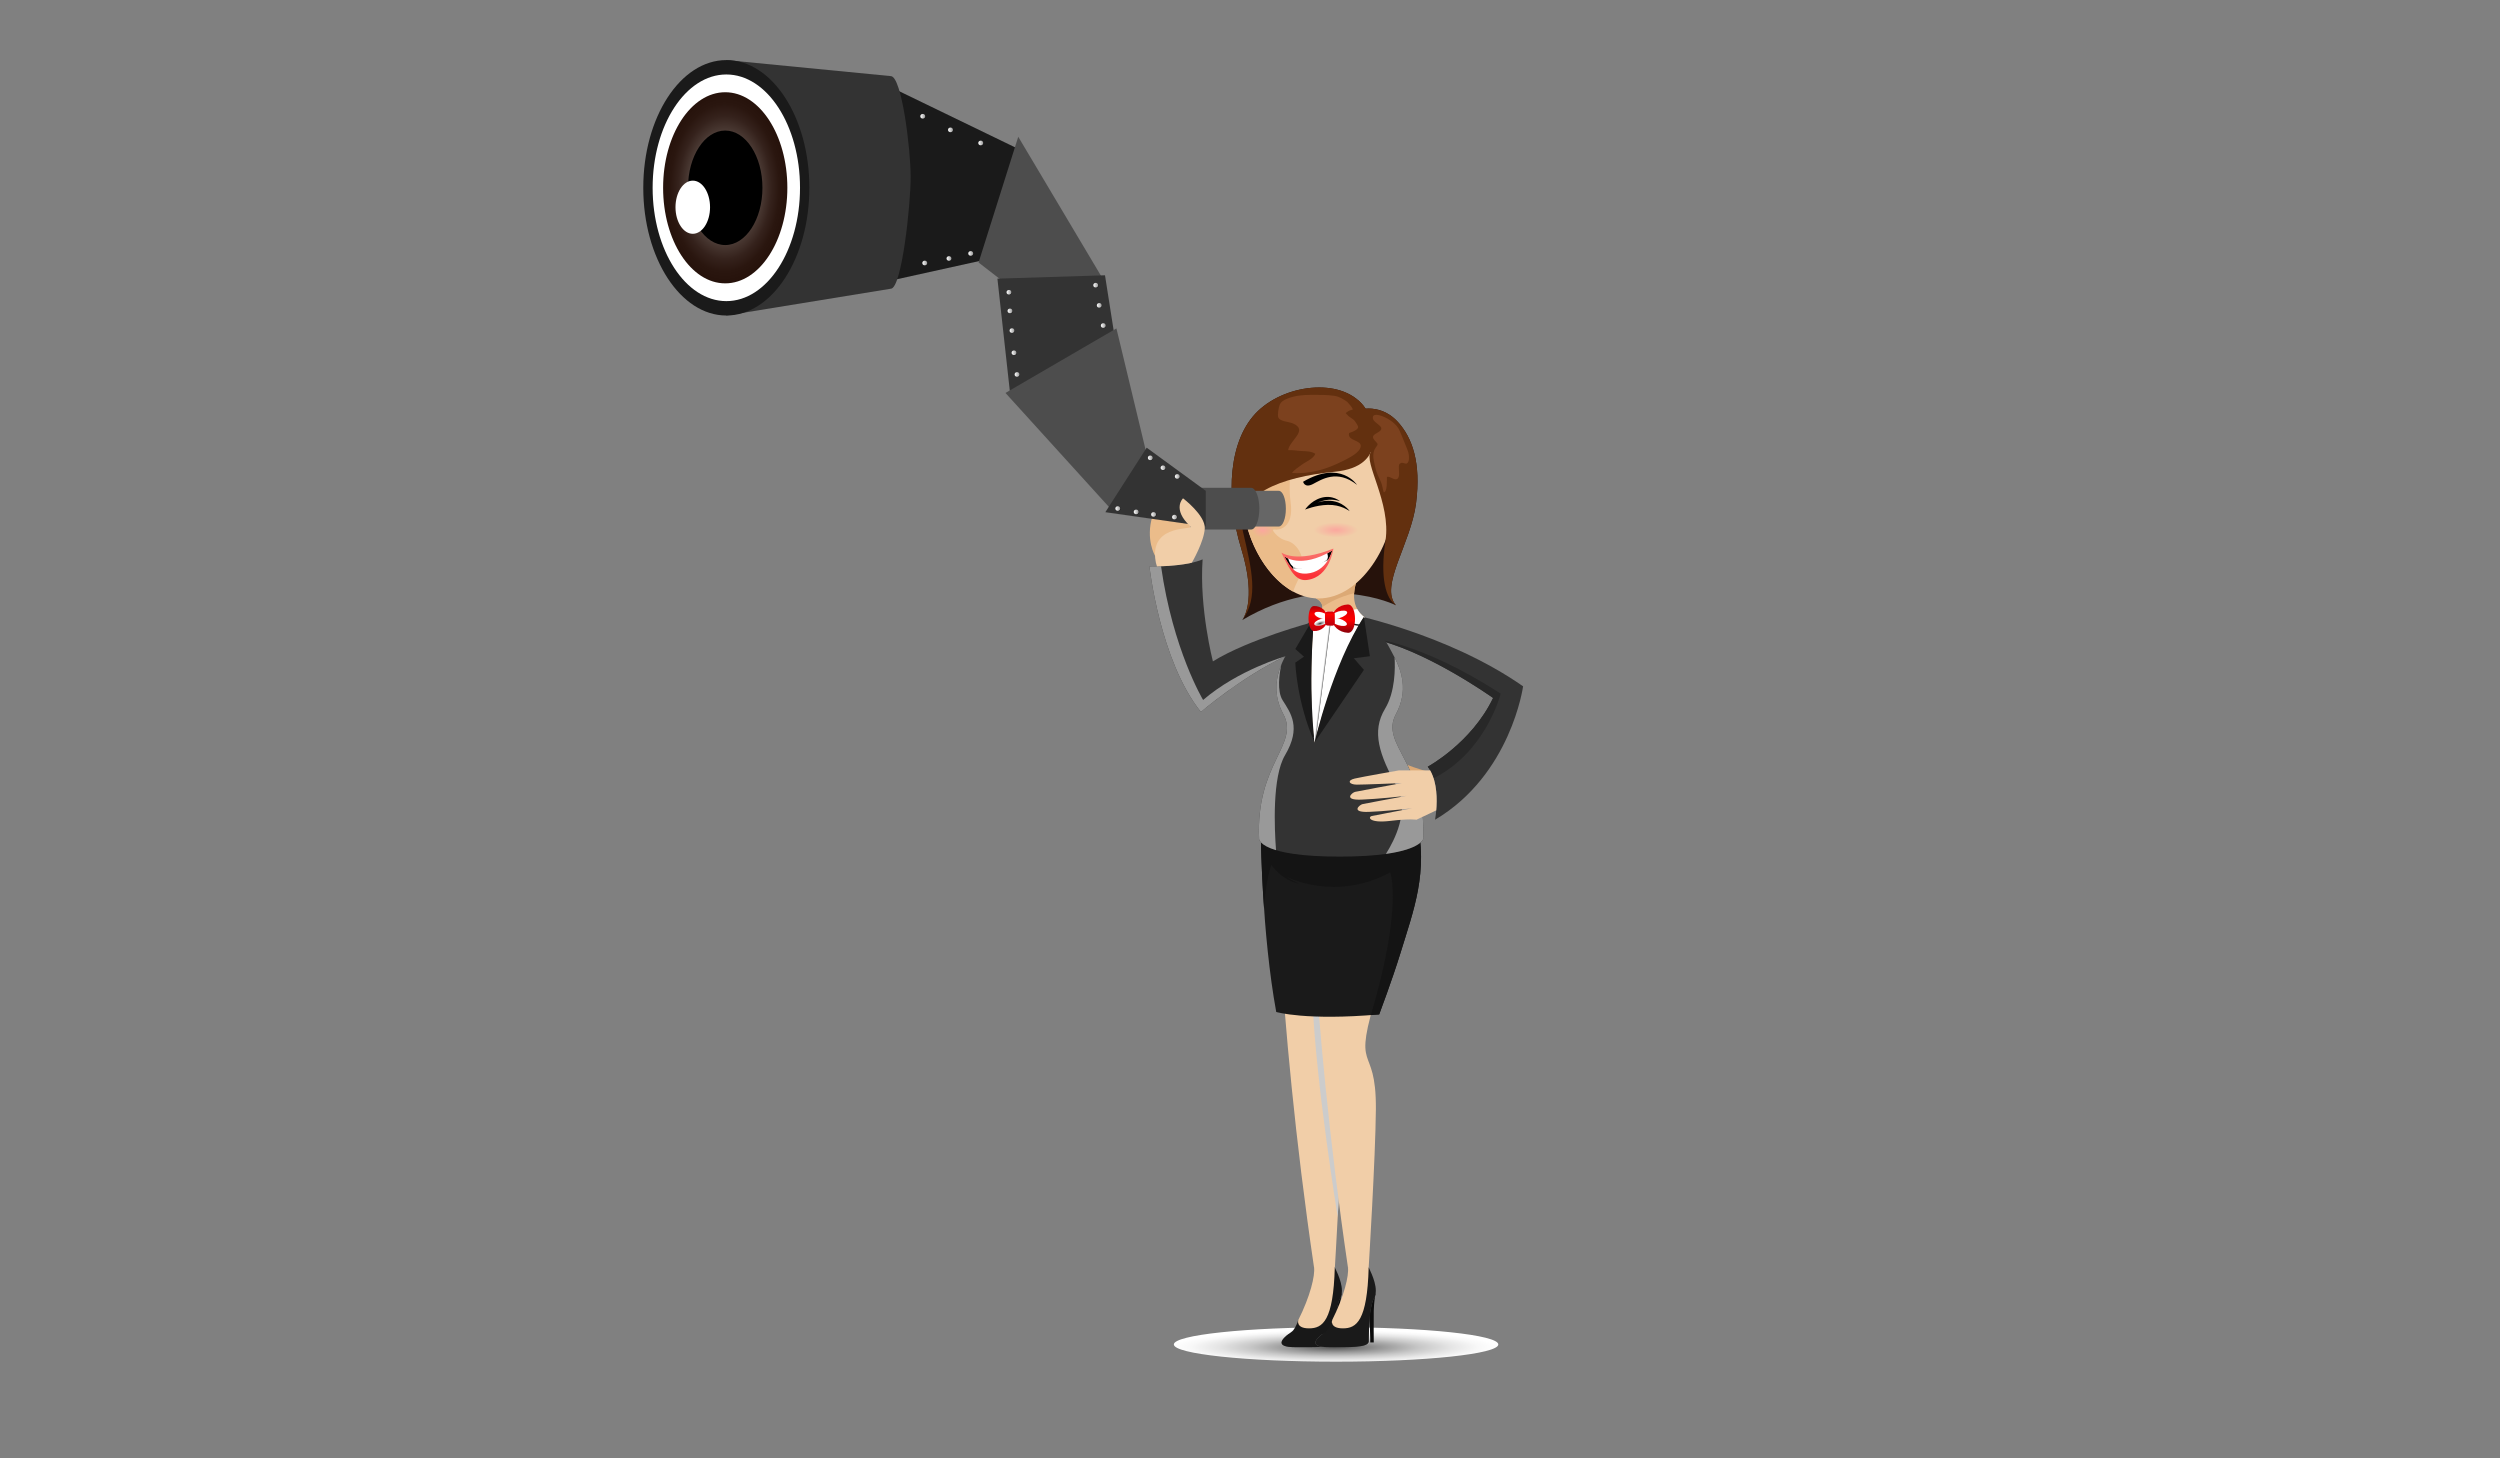 <?xml version="1.0" encoding="utf-8"?>
<!-- Generator: Adobe Illustrator 17.0.0, SVG Export Plug-In . SVG Version: 6.00 Build 0)  -->
<!DOCTYPE svg PUBLIC "-//W3C//DTD SVG 1.1//EN" "http://www.w3.org/Graphics/SVG/1.1/DTD/svg11.dtd">
<svg version="1.1" id="Layer_1" xmlns="http://www.w3.org/2000/svg" xmlns:xlink="http://www.w3.org/1999/xlink" x="0px" y="0px"
	 width="960px" height="560px" viewBox="0 0 960 560" enable-background="new 0 0 960 560" xml:space="preserve">
<rect x="0" y="0" width="960" height="560" fill="#808080" stroke="none"/>
<g>
	<path fill="#DCA975" d="M548.133,296.317c0,0-10.21-2.992-11.178-4.488c-0.967-1.498,1.848,5.367,1.848,5.367
		s5.985,1.144,6.249,1.144S548.133,296.317,548.133,296.317z"/>
	<path fill="#333333" d="M517.232,235.505c0,0,38.112,7.403,67.637,28.04c0,0-4.629,33.959-33.818,51.24
		c0,0,2.602-13.366-2.797-20.371c0,0,16.812-9.074,25.093-26.396c0,0-31.366-22.361-51.878-23.443L517.232,235.505z"/>
	<path fill="#282828" d="M550.507,298.87c-0.519-1.62-1.248-3.147-2.253-4.454c0,0,16.812-9.074,25.093-26.396
		c0,0-27.026-19.263-47.31-22.894c0-0.09,0-0.146,0-0.146s19.139,1.296,50.227,21.367
		C576.265,266.346,570.788,288.616,550.507,298.87z"/>
	<path fill="#333333" d="M503.974,238.939c0,0-24.399,6.468-38.222,15.025c0,0-5.267-20.405-3.951-39.165
		c0,0-5.477,2.795-20.41,2.722c0,0,3.955,36.114,19.752,55.86c0,0,19.09-16.456,37.849-23.696L503.974,238.939z"/>
	<path d="M492.037,185.034c0,0,0.182,1.963-2.747,1.454c-2.925-0.511-8.601-2.205-13.175,3.876
		C476.115,190.364,478.713,182.016,492.037,185.034z"/>
	
		<radialGradient id="SVGID_1_" cx="-2949.006" cy="3570.866" r="96.203" gradientTransform="matrix(0.648 0 0 0.069 2423.42 270.951)" gradientUnits="userSpaceOnUse">
		<stop  offset="0" style="stop-color:#545454"/>
		<stop  offset="0.067" style="stop-color:#656565"/>
		<stop  offset="0.302" style="stop-color:#9B9B9B"/>
		<stop  offset="0.521" style="stop-color:#C7C7C7"/>
		<stop  offset="0.718" style="stop-color:#E5E5E5"/>
		<stop  offset="0.884" style="stop-color:#F8F8F8"/>
		<stop  offset="1" style="stop-color:#FFFFFF"/>
	</radialGradient>
	<ellipse fill="url(#SVGID_1_)" cx="513.054" cy="516.269" rx="62.296" ry="6.612"/>
	<path fill="#F1CEA8" d="M489.47,314.229c0,0,0.399,72.621,15.123,172.495l8.002-0.064c0,0,2.576-42.198,2.726-60.518
		c0.222-27.284-9.95-11.751,1.147-46.797c11.096-35.047,18.151-45.412,8.208-68.071C514.734,288.611,489.47,314.229,489.47,314.229z
		"/>
	<path fill="#CCCCCC" d="M515.659,380.898c0,0-11.82-0.285-11.682,3.116c1.298,31.933,9.712,83.35,9.712,83.35
		c0.722-13.576,1.551-31.067,1.633-41.223c0.216-26.63-9.464-12.479,0.39-44.37L515.659,380.898z"/>
	<path fill="#F1CEA8" d="M502.484,314.161c0,0,0.402,72.621,15.124,172.498h7.967c0,0,2.613-42.266,2.762-60.584
		c0.221-27.284-9.95-11.749,1.146-46.797c11.097-35.047,18.155-45.412,8.21-68.073C527.752,288.544,502.484,314.161,502.484,314.161
		z"/>
	<path fill="#1A1A1A" d="M484.174,321.228c0,0,0.352,37.026,5.898,67.371c0,0,11.449,3.416,39.537,0.936
		c0,0,5.092-13.573,8.043-23.161c5.292-17.206,10.862-31.267,6.405-51.681C539.635,294.424,484.174,321.228,484.174,321.228z"/>
	<path fill="#141414" d="M484.174,321.228c0,0,0.112,11.809,1.208,27.556c0.296-4.467,1.018-11.352,2.781-16.673
		c0,0,3.95,5.938,10.776,7.268c0,0-3.21-1.467-4.758-2.626c0,0,18.651,9.64,39.663-1.759c0,0,4.969,13.053-7.437,54.801
		c1.045-0.078,2.11-0.165,3.203-0.262c0,0,5.092-13.573,8.043-23.161c5.292-17.206,10.862-31.267,6.405-51.681
		C539.635,294.424,484.174,321.228,484.174,321.228z"/>
	<path fill="#333333" d="M536.03,274.242c6.303-11.677-0.152-20.979-2.703-25.904c-2.553-4.927-9.583-11.485-9.583-11.485
		l-9.328-0.919l-9.787,0.964c0,0-6.568,6.514-9.121,11.44c-2.552,4.926-9.008,14.228-2.703,25.904
		c6.306,11.677-10.701,18.978-9.298,47.977c0,0,0.393,6.721,30.909,6.721c30.519,0,32.07-6.721,32.07-6.721
		C547.886,293.22,529.723,285.919,536.03,274.242z"/>
	<path fill="#26120B" d="M477.003,238.125c0,0,5.92-6.959-0.361-27.411c-6.279-20.454-4.845-42.173,6.462-52.927
		c11.308-10.754,33.382-12.861,41.28-0.841c0,0,6.819-1.056,12.382,5.059c5.564,6.115,8.974,15.603,7,31.206
		c-1.974,15.604-14.179,31.841-7.716,39.22C536.05,232.431,509.126,218.937,477.003,238.125z"/>
	<path fill="#EBBC8A" d="M532.036,204.415l-15.362,14.5l-12.689,10.106c8.082,3.646,0.645,7.876,0.645,7.876
		s-2.676,28.728,0.166,48.204c0,0,7.177-29.092,18.675-47.801c0.358-0.143,0.555-0.236,0.555-0.236
		C511.444,227.905,532.036,204.415,532.036,204.415z"/>
	<path fill="#DCA975" d="M522.353,213.554l-5.679,5.361l-12.689,10.106c2.917,1.315,3.91,2.761,3.756,4.071
		c2.553-1.66,6.635-3.96,12.248-5.297c0.288-4.366,2.447-9.177,4.862-13.296C524.017,214.171,523.174,213.851,522.353,213.554z"/>
	<path fill="#F1CEA8" d="M535.362,191.061c0,17.934-12.989,38.75-29.008,38.75c-16.025,0-29.011-20.816-29.011-38.75
		c0-17.932,12.986-32.472,29.011-32.472C522.373,158.59,535.362,173.129,535.362,191.061z"/>
	<path fill="#EBBC8A" d="M477.343,191.061c0,14.075,8,29.926,19.192,36.093c0.388-1.113,1.128-2.91,2.53-5.757
		c3.166-6.443-0.739-12.776-4.859-13.728c-4.118-0.951-5.721-4.54-5.721-4.54c2.413,0.845,8.573-0.105,7.094-10.464
		c-1.48-10.355,2.227-24.024,2.227-24.024s-2.999-3.576-5.794-5.813C483.251,168.419,477.343,178.967,477.343,191.061z"/>
	<g>
		<path fill="#F1CEA8" d="M531.617,205.604c0,0,9.616-2.027,7.626-11.749c-1.985-9.718-9.773-4.349-9.177-2.676
			C530.658,192.85,531.617,205.604,531.617,205.604z"/>
		<g>
			<path fill="#CA915E" d="M537.251,196.957c-0.109-0.166-0.27-0.309-0.464-0.412c-0.193-0.099-0.435-0.157-0.669-0.137
				c-0.232,0.018-0.409,0.116-0.481,0.199c-0.072,0.085-0.067,0.159-0.029,0.209c0.039,0.053,0.111,0.086,0.178,0.122
				c0.064,0.035,0.103,0.081,0.124,0.128c0.038,0.084,0.143,0.208,0.273,0.403c0.031,0.042,0.154,0.211,0.189,0.486
				c0.016,0.133-0.006,0.287-0.078,0.4c-0.037,0.056-0.083,0.102-0.154,0.144c-0.025,0.019-0.099,0.056-0.172,0.088
				c-0.07,0.032-0.141,0.063-0.213,0.089c-0.293,0.112-0.59,0.169-0.829,0.123c-0.243-0.041-0.481-0.207-0.655-0.465
				c-0.355-0.518-0.484-1.258-0.501-1.98c-0.01-0.727,0.083-1.473,0.29-2.144c0.104-0.33,0.246-0.664,0.44-0.874
				c0.072-0.085,0.232-0.167,0.372-0.222c0.144-0.051,0.298-0.076,0.449-0.079c0.302-0.005,0.587,0.074,0.821,0.161
				c0.236,0.09,0.429,0.191,0.586,0.277c0.315,0.177,0.48,0.294,0.513,0.272c0.036-0.021-0.071-0.185-0.34-0.42
				c-0.138-0.116-0.318-0.249-0.556-0.374c-0.243-0.124-0.546-0.252-0.954-0.28c-0.202-0.014-0.43,0.005-0.66,0.069
				c-0.114,0.032-0.225,0.075-0.333,0.125c-0.095,0.046-0.235,0.129-0.32,0.209c-0.345,0.331-0.504,0.683-0.66,1.046
				c-0.289,0.728-0.447,1.512-0.491,2.303c-0.028,0.789,0.022,1.596,0.45,2.327c0.114,0.182,0.255,0.356,0.448,0.507
				c0.187,0.151,0.435,0.275,0.715,0.338c0.571,0.131,1.144,0.006,1.567-0.139c0.11-0.035,0.211-0.077,0.31-0.117
				c0.098-0.042,0.185-0.077,0.311-0.147c0.237-0.129,0.426-0.302,0.549-0.48c0.249-0.357,0.271-0.675,0.263-0.916
				C537.501,197.308,537.304,197.042,537.251,196.957z"/>
		</g>
	</g>
	
		<radialGradient id="SVGID_2_" cx="-1273.408" cy="5033.949" r="4.564" gradientTransform="matrix(1.864 0 0 0.627 2886.615 -2952.758)" gradientUnits="userSpaceOnUse">
		<stop  offset="0" style="stop-color:#FBA79E"/>
		<stop  offset="1" style="stop-color:#F1CEA8"/>
	</radialGradient>
	<ellipse fill="url(#SVGID_2_)" cx="513.491" cy="202.522" rx="9.794" ry="3.747"/>
	
		<radialGradient id="SVGID_3_" cx="-3086.987" cy="5033.949" r="4.564" gradientTransform="matrix(0.931 0 0 0.627 3358.843 -2952.758)" gradientUnits="userSpaceOnUse">
		<stop  offset="0" style="stop-color:#FBA79E"/>
		<stop  offset="1" style="stop-color:#EBBC8A"/>
	</radialGradient>
	<ellipse fill="url(#SVGID_3_)" cx="484.241" cy="202.522" rx="4.894" ry="3.747"/>
	<g>
		<path d="M493.161,213.63c0,0,6.019,5.098,18.42-2.208c0,0-2.004,8.267-9.814,8.825C497.177,220.574,495.434,217.82,493.161,213.63
			z"/>
		<path fill="#FFFFFF" d="M496.662,219.325c0,0-0.304-1.279,0.07-2.061l12.691-2.583c0,0,0.505,0.311,0.506,0.811l-1.835,2.503
			c0,0-3.989,2.527-4.254,2.699c-0.265,0.172-3.995,0.475-4.202,0.391c-0.208-0.083-1.597-0.47-1.597-0.47L496.662,219.325z"/>
		<path fill="#999999" d="M509.914,215.394c-0.059-0.441-0.491-0.713-0.491-0.713l-1.77,0.359l-0.53,0.354l-0.408,1.11
			C506.715,216.504,508.981,215.275,509.914,215.394z"/>
		<path fill="#999999" d="M496.558,218.636c0.319-0.223,1.175-0.559,3.426-0.434c0,0-1.249-0.678-2.165-1.158l-1.087,0.22
			C496.537,217.671,496.524,218.211,496.558,218.636z"/>
		<path fill="#FFFFFF" d="M494.532,213.954c0,0,0.699,4.017,3.593,4.248c2.894,0.232,7.299,0.237,11.392-3.329
			c0.847-0.736,0.043-2.74,0.043-2.74S500.391,215.949,494.532,213.954z"/>
		
			<linearGradient id="SVGID_4_" gradientUnits="userSpaceOnUse" x1="-1678.447" y1="213.789" x2="-1678.447" y2="221.033" gradientTransform="matrix(1 0 0 1 2180.484 0)">
			<stop  offset="0" style="stop-color:#FA6A66"/>
			<stop  offset="1" style="stop-color:#FB3238"/>
		</linearGradient>
		<path fill="url(#SVGID_4_)" d="M492.052,212.188c3.898,8.565,6.28,11.007,9.954,10.509c8.685-1.178,10.017-12.035,10.017-12.035
			C497.657,216.438,492.052,212.188,492.052,212.188z M501.766,220.248c-4.589,0.326-6.332-2.428-8.605-6.618
			c0,0,6.019,5.098,18.42-2.208C511.58,211.422,509.576,219.689,501.766,220.248z"/>
	</g>
	<path fill="#63300F" d="M543.766,193.211c1.974-15.603-1.436-25.091-7-31.206c-5.563-6.115-12.382-5.059-12.382-5.059
		c-0.777-1.185-1.697-2.226-2.723-3.142c-2.278,0.39-4.118,0.718-4.118,0.718s0.053,8.266,0.467,9.094
		c0.416,0.826,8.39,10.02,8.39,10.02c-2.915,3.706,7.836,19.504,5.636,33.923c-2.202,14.418,0.144,22.431,4.014,24.872
		C529.587,225.052,541.792,208.815,543.766,193.211z"/>
	<g>
		<path fill="#FFFFFF" d="M492.312,194.763c0,0-2.986,3.736-6.331,3.467c-5.381-0.435-5.808-4.131-5.808-4.131
			s2.98-3.65,6.331-3.467C489.855,190.817,492.312,194.763,492.312,194.763z"/>
		<g>
			
				<radialGradient id="SVGID_5_" cx="625.868" cy="503.715" r="4.135" gradientTransform="matrix(0.805 0.114 -0.125 0.88 45.706 -320.475)" gradientUnits="userSpaceOnUse">
				<stop  offset="0" style="stop-color:#FFFFFF"/>
				<stop  offset="0.09" style="stop-color:#F2F2F2"/>
				<stop  offset="0.257" style="stop-color:#CFCFCF"/>
				<stop  offset="0.483" style="stop-color:#979797"/>
				<stop  offset="0.756" style="stop-color:#4A4A4A"/>
				<stop  offset="1" style="stop-color:#000000"/>
			</radialGradient>
			<path fill="url(#SVGID_5_)" d="M490.208,194.868c-0.286,2.01-2.009,3.426-3.846,3.164c-1.841-0.262-3.099-2.101-2.816-4.111
				c0.285-2.009,2.007-3.427,3.847-3.166C489.236,191.017,490.494,192.858,490.208,194.868z"/>
			<ellipse transform="matrix(0.99 0.141 -0.141 0.99 32.273 -66.706)" cx="486.877" cy="194.394" rx="1.915" ry="2.092"/>
			<path fill="#FFFFFF" d="M488.995,195.412c-0.075,0.529-0.529,0.906-1.016,0.837c-0.485-0.07-0.818-0.556-0.745-1.089
				c0.078-0.53,0.532-0.904,1.018-0.834C488.741,194.395,489.071,194.881,488.995,195.412z"/>
		</g>
		<path d="M477.181,190.518c0,0,1.429,0.821,2.658,0.628c-0.318-0.107-0.729-0.329-1.166-0.788c0,0,0.525,0.483,3.184-0.131
			c1.133-0.419,2.693-0.819,4.379-0.726c3.352,0.185,6.075,5.261,6.075,5.261s-2.456-3.946-5.807-4.131
			c-3.351-0.183-6.331,3.467-6.331,3.467s0.256,2.189,2.83,3.397c-3.602-1.057-3.765-3.636-3.765-3.636l0,0
			C477.356,193.04,477.181,190.518,477.181,190.518z"/>
	</g>
	<path fill="#63300F" d="M512.584,181.141c20.621-1.985,14.943-18.85,11.799-24.196c-7.898-12.02-29.972-9.913-41.28,0.841
		c-11.307,10.754-12.741,32.472-6.462,52.927c5.568,18.124,1.552,25.646,0.566,27.126c6.072-8.282,3.53-19.002,0.148-33.424
		C473.934,189.829,491.965,183.125,512.584,181.141z"/>
	<path fill="#FFFFFF" d="M521.175,233.878c-7.091,1.342-11.916,0.969-13.973,0.676c-0.897,1.392-2.571,2.343-2.571,2.343
		s-2.676,28.728,0.166,48.204c0,0,7.177-29.092,18.675-47.801c0.358-0.143,0.555-0.236,0.555-0.236
		C522.752,236.137,521.824,235.06,521.175,233.878z"/>
	<g>
		<path fill="#1A1A1A" d="M522.756,240.365c-5.222-0.073-10.63-3.452-11.664-4.128c-4.223,3.319-7.018,3.254-7.138,3.246
			l0.019-0.544l-0.008,0.272l0.008-0.272c0.029,0.008,2.801,0.049,6.935-3.254l0.157-0.125l0.168,0.114
			c0.06,0.042,6.017,4.069,11.531,4.148L522.756,240.365z"/>
	</g>
	<path fill="#1A1A1A" d="M504.63,236.898l-7.235,12.326l3.321,2.925l-3.321,2.312c0,0,0.479,14.933,7.401,30.641
		C504.796,285.101,502.161,264.918,504.63,236.898z"/>
	
		<linearGradient id="SVGID_6_" gradientUnits="userSpaceOnUse" x1="-1673.068" y1="260.568" x2="-1672.246" y2="260.673" gradientTransform="matrix(1 0 0 1 2180.484 0)">
		<stop  offset="0" style="stop-color:#FFFFFF"/>
		<stop  offset="0.199" style="stop-color:#FCFCFC"/>
		<stop  offset="0.348" style="stop-color:#F2F2F2"/>
		<stop  offset="0.48" style="stop-color:#E2E2E2"/>
		<stop  offset="0.603" style="stop-color:#CCCCCC"/>
		<stop  offset="0.719" style="stop-color:#AEAEAE"/>
		<stop  offset="0.83" style="stop-color:#8A8A8A"/>
		<stop  offset="0.935" style="stop-color:#606060"/>
		<stop  offset="1" style="stop-color:#424242"/>
	</linearGradient>
	<path fill="url(#SVGID_6_)" d="M504.755,284.819l0.109,0.014c0.088-0.348,0.261-1.023,0.517-1.975l5.943-46.38l-0.809-0.103
		l-5.989,46.732C504.599,283.684,504.676,284.255,504.755,284.819z"/>
	<path fill="#999999" d="M536.03,274.242c4.848-8.982,2.148-16.56-0.518-21.822c0.26,4.172,0.279,13.235-3.664,19.759
		c-5.278,8.737-2.186,17.655,4.549,29.853c5.019,9.085-0.875,20.595-4.207,25.874c13.417-1.887,14.297-5.687,14.297-5.687
		C547.886,293.22,529.723,285.919,536.03,274.242z"/>
	<path fill="#999999" d="M493.44,290.017c6.369-10.739,2.184-16.2-0.909-21.115c-2.221-3.526-1.256-10.144-0.532-13.603
		c-2.041,4.998-3.219,11.486,0.807,18.943c6.306,11.677-10.701,18.978-9.298,47.977c0,0,0.138,2.331,6.487,4.249
		C489.358,318.025,488.504,298.338,493.44,290.017z"/>
	<g>
		<g>
			
				<linearGradient id="SVGID_7_" gradientUnits="userSpaceOnUse" x1="-1649.595" y1="268.002" x2="-1649.595" y2="278.474" gradientTransform="matrix(1 -0.005 0.005 1 2154.304 -44.328)">
				<stop  offset="0" style="stop-color:#930009"/>
				<stop  offset="0.37" style="stop-color:#FF0000"/>
				<stop  offset="1" style="stop-color:#C2000B"/>
			</linearGradient>
			<path fill="url(#SVGID_7_)" d="M509.792,237.523c0.016,2.798-2.42,4.943-5.283,4.794c-2.708-0.14-2.723-9.48-0.029-9.6
				C507.332,232.585,509.777,234.731,509.792,237.523z"/>
			
				<radialGradient id="SVGID_8_" cx="-1540.319" cy="2676.321" r="2.975" gradientTransform="matrix(0.974 0.265 -0.075 0.377 2207.902 -362.734)" gradientUnits="userSpaceOnUse">
				<stop  offset="0" style="stop-color:#3A3A3A"/>
				<stop  offset="0.195" style="stop-color:#757575"/>
				<stop  offset="0.383" style="stop-color:#A7A7A7"/>
				<stop  offset="0.559" style="stop-color:#CDCDCD"/>
				<stop  offset="0.72" style="stop-color:#E8E8E8"/>
				<stop  offset="0.862" style="stop-color:#F9F9F9"/>
				<stop  offset="0.97" style="stop-color:#FFFFFF"/>
			</radialGradient>
			<path fill="url(#SVGID_8_)" d="M510.243,237.196c-0.123,0.669-1.487,0.808-3.01,0.331c-1.478-0.465-2.555-1.349-2.444-1.983
				c0.111-0.637,1.374-0.81,2.863-0.38C509.184,235.611,510.364,236.525,510.243,237.196z"/>
			
				<radialGradient id="SVGID_9_" cx="-1575.41" cy="2230.139" r="2.972" gradientTransform="matrix(0.971 -0.276 -0.079 -0.376 2212.818 643.16)" gradientUnits="userSpaceOnUse">
				<stop  offset="0" style="stop-color:#3A3A3A"/>
				<stop  offset="0.195" style="stop-color:#757575"/>
				<stop  offset="0.383" style="stop-color:#A7A7A7"/>
				<stop  offset="0.559" style="stop-color:#CDCDCD"/>
				<stop  offset="0.72" style="stop-color:#E8E8E8"/>
				<stop  offset="0.862" style="stop-color:#F9F9F9"/>
				<stop  offset="0.97" style="stop-color:#FFFFFF"/>
			</radialGradient>
			<path fill="url(#SVGID_9_)" d="M510.114,238.069c-0.127-0.669-1.492-0.822-3.005-0.357c-1.472,0.454-2.541,1.327-2.425,1.964
				c0.111,0.638,1.377,0.825,2.862,0.406C509.072,239.648,510.243,238.741,510.114,238.069z"/>
		</g>
		<g>
			
				<linearGradient id="SVGID_10_" gradientUnits="userSpaceOnUse" x1="5068.134" y1="83.022" x2="5068.134" y2="94.879" gradientTransform="matrix(-1 0.005 -0.005 -1 5584.496 300.194)">
				<stop  offset="0" style="stop-color:#930009"/>
				<stop  offset="0.37" style="stop-color:#FF0000"/>
				<stop  offset="1" style="stop-color:#C2000B"/>
			</linearGradient>
			<path fill="url(#SVGID_10_)" d="M511.47,237.528c-0.016-2.836,2.609-5.247,6.048-5.405c3.67-0.166,3.792,11.07,0.1,10.88
				C514.154,242.823,511.488,240.372,511.47,237.528z"/>
			
				<radialGradient id="SVGID_11_" cx="4960.429" cy="-2464.98" r="3.268" gradientTransform="matrix(-0.974 -0.265 0.075 -0.377 5530.941 626.994)" gradientUnits="userSpaceOnUse">
				<stop  offset="0" style="stop-color:#3A3A3A"/>
				<stop  offset="0.195" style="stop-color:#757575"/>
				<stop  offset="0.383" style="stop-color:#A7A7A7"/>
				<stop  offset="0.559" style="stop-color:#CDCDCD"/>
				<stop  offset="0.72" style="stop-color:#E8E8E8"/>
				<stop  offset="0.862" style="stop-color:#F9F9F9"/>
				<stop  offset="0.97" style="stop-color:#FFFFFF"/>
			</radialGradient>
			<path fill="url(#SVGID_11_)" d="M511.009,237.858c0.123-0.675,1.552-0.831,3.243-0.333c1.744,0.514,3.089,1.522,2.953,2.235
				c-0.136,0.712-1.691,0.826-3.421,0.274C512.107,239.499,510.885,238.531,511.009,237.858z"/>
			
				<radialGradient id="SVGID_12_" cx="4995.675" cy="-2025.443" r="3.264" gradientTransform="matrix(-0.971 0.276 0.079 0.376 5526.024 -378.902)" gradientUnits="userSpaceOnUse">
				<stop  offset="0" style="stop-color:#3A3A3A"/>
				<stop  offset="0.195" style="stop-color:#757575"/>
				<stop  offset="0.383" style="stop-color:#A7A7A7"/>
				<stop  offset="0.559" style="stop-color:#CDCDCD"/>
				<stop  offset="0.72" style="stop-color:#E8E8E8"/>
				<stop  offset="0.862" style="stop-color:#F9F9F9"/>
				<stop  offset="0.97" style="stop-color:#FFFFFF"/>
			</radialGradient>
			<path fill="url(#SVGID_12_)" d="M511.141,236.975c0.131,0.677,1.567,0.839,3.254,0.349c1.739-0.505,3.07-1.509,2.92-2.22
				c-0.148-0.71-1.705-0.831-3.427-0.291C512.219,235.342,511.009,236.301,511.141,236.975z"/>
		</g>
		
			<linearGradient id="SVGID_13_" gradientUnits="userSpaceOnUse" x1="-1645.044" y1="269.752" x2="-1645.044" y2="275.71" gradientTransform="matrix(1 -0.005 0.005 1 2154.304 -44.328)">
			<stop  offset="0" style="stop-color:#930009"/>
			<stop  offset="0.37" style="stop-color:#FF0000"/>
			<stop  offset="1" style="stop-color:#C2000B"/>
		</linearGradient>
		<path fill="url(#SVGID_13_)" d="M512.578,239.101c0.005,0.655-0.417,1.175-0.936,1.161l-1.943-0.057
			c-0.492-0.014-0.894-0.539-0.897-1.171l-0.015-3.024c-0.005-0.633,0.39-1.152,0.884-1.164l1.937-0.043
			c0.518-0.012,0.947,0.509,0.95,1.161L512.578,239.101z"/>
	</g>
	<path fill="#F1CEA8" d="M504.593,486.659c0.452,3.146-1.487,11.191-6.035,20.215l-0.522,1.981l1.362,3.278l6.233,1.3l2.204-1.495
		l2.273-3.082l2.764-8.811l0.287-7.837l-0.597-5.548l-5.311-1.591L504.593,486.659z"/>
	<path fill="#0C0C0C" d="M515.156,496.798c0,0-0.571,3.189-0.648,6.546c-0.076,3.352,0,12.163,0,12.163h-1.347
		c0,0,0.073-9.55-1.199-13.757l1.948-5.743L515.156,496.798z"/>
	<path fill="#666666" d="M494.807,512.27c-2.354,1.745-5.623,5.051,2.469,5.051c8.095,0,15.687,0.333,15.298-2.526
		c-0.389-2.858,0.185-13.712,2.332-16.917h-1.475l-3.978,12.761L494.807,512.27z"/>
	<path fill="#181818" d="M512.562,486.659c-0.564,20.542-4.644,23.433-9.887,23.433c-5.243,0-4.117-3.219-4.117-3.219
		c-0.77,2.245-1.646,3.937-2.624,4.565c-0.386,0.247-0.759,0.523-1.115,0.829l-0.012,0.002c-2.354,1.745-5.623,5.051,2.469,5.051
		c7.708,0,14.952,0.298,15.295-2.138h0.003c0-0.009,0.001-0.021,0.001-0.031c0.01-0.093,0.01-0.185,0.003-0.283
		c0.071-5.688,0.423-13.48,2.082-16.462C516.479,495.134,513.978,489.602,512.562,486.659z"/>
	<path fill="#F1CEA8" d="M517.608,486.659c0.451,3.146-1.488,11.191-6.035,20.215l-0.524,1.981l1.364,3.278l6.231,1.3l2.206-1.495
		l2.274-3.082l2.762-8.811l0.286-7.837l-0.597-5.548l-5.307-1.591L517.608,486.659z"/>
	<path fill="#0C0C0C" d="M528.172,496.798c0,0-0.571,3.189-0.648,6.546c-0.074,3.352,0,12.163,0,12.163h-1.348
		c0,0,0.076-9.55-1.196-13.757l1.947-5.743L528.172,496.798z"/>
	<path fill="#666666" d="M507.822,512.27c-2.353,1.745-5.623,5.051,2.47,5.051c8.092,0,15.686,0.333,15.297-2.526
		c-0.389-2.858,0.183-13.712,2.333-16.917h-1.477l-3.977,12.761L507.822,512.27z"/>
	<path fill="#1A1A1A" d="M525.575,486.659c-0.561,20.542-4.641,23.433-9.885,23.433c-5.246,0-4.117-3.219-4.117-3.219
		c-0.77,2.245-1.646,3.937-2.625,4.565c-0.385,0.247-0.76,0.523-1.113,0.829l-0.012,0.002c-2.353,1.745-5.623,5.051,2.47,5.051
		c7.704,0,14.95,0.298,15.292-2.138h0.005c0-0.009,0-0.021,0-0.031c0.01-0.093,0.012-0.185,0.004-0.283
		c0.07-5.688,0.423-13.48,2.082-16.462C529.494,495.134,526.992,489.602,525.575,486.659z"/>
	<path fill="#1A1A1A" d="M523.745,236.853l2.293,15.143l-6.16,0.769l3.867,4.467l-18.948,27.869
		C504.796,285.101,511.621,255.251,523.745,236.853z"/>
	<path d="M500.391,184.991c0,0,0.535,2.559,3.776,0.885c3.237-1.674,9.253-5.814,16.924,0.312
		C521.09,186.188,514.877,176.49,500.391,184.991z"/>
	<path fill="#7C411E" d="M527.602,177.247c0.262,1.142,0.528,2.566,0.891,3.702c0.424,1.342,1.255,2.844,1.81,4.172
		c0.534,1.271,0.63,2.622,1.036,3.895c1.484,0.082,1.174-4.891,1.242-5.889c1.261-0.36,2.606,1.335,3.823,0.831
		c1.365-0.562,0.647-3.498,0.745-4.596c0.08-0.85-0.029-1.232,0.864-1.583c0.651-0.26,1.618,0.408,2.12,0.227
		c1.181-0.426,0.987-3.079,0.705-4.105c-0.408-1.495-1.2-3.066-1.73-4.499c-0.483-1.319-1.083-2.622-1.615-3.916
		c-1.083-2.63-4.162-4.744-6.819-5.72c-1.047-0.385-3.891-1.198-3.454,1.028c0.345,1.755,4.594,2.913,2.745,4.653
		c-1.195,1.128-3.882,1.527-2.181,3.553c1.365,1.624,1.658,1.315,0.437,2.963C527.167,173.392,527.214,175.545,527.602,177.247z"/>
	<path fill="#7C411E" d="M503.586,151.627c2.951,0,5.926-0.058,8.798,0.368c1.943,0.288,3.404,1.245,4.954,2.316
		c0.75,0.942,1.733,1.773,2.167,2.921c-0.544,0.232-1.322,0.349-1.806,0.689c-1.407,0.992-0.907,0.63-0.336,1.361
		c0.812,1.038,2.177,1.404,2.959,2.507c0.309,0.432,1.254,1.761,1.192,2.287c-0.121,1.038-2.449,1.883-3.466,2.191
		c-0.79,3.103,4.718,2.596,4.471,5.11c-0.248,2.552-4.91,4.647-6.836,5.637c-6.058,3.108-12.584,5.089-19.545,4.623
		c0.793-1.242,2.417-2.16,3.667-3.126c1.5-1.159,4.718-2.392,5.252-4.277c-1.451-0.925-3.386-0.972-5.1-1.029
		c-1.708-0.058-3.676-0.472-5.312-0.356c0.515-3.737,7.965-7.648,1.797-10.271c-1.589-0.676-5.158-0.677-5.637-2.483
		c-0.266-0.997,0.19-3.56,0.56-4.546c0.526-1.388,1.696-1.961,3.073-2.514C497.287,151.895,500.543,151.627,503.586,151.627z"/>
	<path fill="#999999" d="M441.391,217.522c1.591,0.008,3.069-0.019,4.45-0.07c4.57,32.141,16.155,51.334,16.155,51.334
		c13.611-11.69,31.529-16.747,31.529-16.747l-0.002,0.001c-16.826,7.936-32.38,21.343-32.38,21.343
		C445.345,253.635,441.391,217.522,441.391,217.522z"/>
	<path d="M517.815,195.696c-0.318-0.36-0.808-0.864-1.503-1.388c-0.694-0.522-1.606-1.058-2.705-1.439
		c-1.096-0.388-2.379-0.61-3.715-0.585c-1.338,0.02-2.592,0.275-3.684,0.618c-0.135,0.043-0.26,0.091-0.389,0.138
		c0.558-0.236,1.141-0.459,1.765-0.641c0.927-0.274,1.83-0.437,2.666-0.494c0.835-0.061,1.599-0.014,2.241,0.075
		c0.644,0.089,1.168,0.217,1.529,0.316c0.358,0.1,0.56,0.167,0.56,0.165c0,0.002-0.162-0.136-0.482-0.347
		c-0.321-0.208-0.803-0.496-1.449-0.749c-0.644-0.257-1.458-0.475-2.39-0.535c-0.931-0.064-1.971,0.04-3.003,0.345
		c-1.036,0.304-1.959,0.768-2.738,1.269c-0.778,0.504-1.415,1.042-1.914,1.527c-1.001,0.972-1.458,1.713-1.458,1.71
		c-0.002,0.002,0.977-0.398,2.568-0.843c1.589-0.439,3.79-0.931,6.191-0.97c1.2-0.021,2.335,0.083,3.357,0.291
		c1.02,0.207,1.922,0.516,2.669,0.839c0.743,0.322,1.331,0.651,1.732,0.892c0.405,0.238,0.624,0.386,0.624,0.385
		C518.285,196.276,518.133,196.056,517.815,195.696z"/>
	<path fill="#F1CEA8" d="M549.194,295.834h-12.077l0.005,0.009c-0.872,0.151-13.881,2.425-16.906,3.12
		c-3.129,0.72-2.138,2.34,0.831,2.34c2.625,0,14.562-0.485,17.292-0.601c-2.982,0.549-17.071,3.141-18.019,3.384
		c-1.062,0.27-4.708,3.239,2.485,2.969c6.157-0.229,14.931-1.183,17.336-1.453c-4.342,0.8-16.121,2.973-16.986,3.193
		c-1.061,0.27-4.707,3.241,2.487,2.969c5.69-0.213,13.618-1.042,16.683-1.38l0,0c-0.002,0.002-13.822,2.556-15.524,2.962
		c-1.701,0.403-0.958,2.835,6.941,1.888c7.898-0.945,10.158-0.449,10.158-0.449l7.614-3.604
		C551.859,307.142,551.884,300.545,549.194,295.834z"/>
	<g>
		<polygon fill="#1A1A1A" points="391.525,57.424 341.948,33.411 341.948,107.774 378.743,99.64 		"/>
		<polygon fill="#4D4D4D" points="386.103,108.807 375.775,100.801 391.007,52.517 423.283,106.742 		"/>
		<path fill="#333333" d="M342.055,29.225l-63.146-6.155v98.089l63.146-10.285c4.223,0,7.64-32.197,7.64-42.894
			C349.694,57.281,346.278,29.225,342.055,29.225z"/>
		<ellipse fill="#1A1A1A" cx="278.908" cy="72.115" rx="31.891" ry="49.044"/>
		<ellipse fill="#FFFFFF" cx="278.908" cy="72.115" rx="28.298" ry="43.517"/>
		<g>
			
				<radialGradient id="SVGID_14_" cx="-1675.127" cy="155.871" r="14.608" gradientTransform="matrix(1.633 0 0 2.512 3013.806 -319.449)" gradientUnits="userSpaceOnUse">
				<stop  offset="0" style="stop-color:#FFFFFF"/>
				<stop  offset="0.09" style="stop-color:#DBD7D6"/>
				<stop  offset="0.222" style="stop-color:#ABA4A1"/>
				<stop  offset="0.355" style="stop-color:#827773"/>
				<stop  offset="0.488" style="stop-color:#61534E"/>
				<stop  offset="0.619" style="stop-color:#473630"/>
				<stop  offset="0.749" style="stop-color:#35221C"/>
				<stop  offset="0.877" style="stop-color:#2A160F"/>
				<stop  offset="1" style="stop-color:#26120B"/>
			</radialGradient>
			<path fill="url(#SVGID_14_)" d="M302.343,72.117c0,20.264-10.674,36.692-23.853,36.692c-13.18,0-23.854-16.428-23.854-36.692
				c0-20.27,10.674-36.698,23.854-36.698C291.669,35.419,302.343,51.848,302.343,72.117z"/>
			<path d="M292.784,72.117c0,12.136-6.405,21.984-14.293,21.984c-7.897,0-14.301-9.848-14.301-21.984
				c0-12.147,6.405-21.99,14.301-21.99C286.379,50.127,292.784,59.971,292.784,72.117z"/>
			<path fill="#FFFFFF" d="M272.659,79.574c0,5.635-2.961,10.205-6.626,10.205c-3.667,0-6.643-4.57-6.643-10.205
				c0-5.636,2.976-10.209,6.643-10.209C269.697,69.365,272.659,73.938,272.659,79.574z"/>
		</g>
		<polygon fill="#333333" points="387.91,151.409 383.005,106.999 424.317,105.709 427.931,128.689 		"/>
		<polygon fill="#4D4D4D" points="426.64,195.562 386.103,150.894 428.706,126.106 440.067,173.358 		"/>
		<path fill="#EBBC8A" d="M443.527,213.404c0,0-3.727-6.257-0.982-15.249c2.745-8.992,14.817,1.205,14.817,1.205
			s-0.985,10-1.426,10.438c-0.439,0.439-6.476,4.72-7.023,4.72C448.364,214.518,443.527,213.404,443.527,213.404z"/>
		<path fill="#666666" d="M491.072,188.479h-14.233v13.702h14.233c1.494,0,2.703-3.067,2.703-6.851
			C493.775,191.546,492.566,188.479,491.072,188.479z"/>
		<path fill="#4D4D4D" d="M480.426,187.321H460.48v16.017h19.946c1.746,0,3.16-3.584,3.16-8.008
			C483.586,190.907,482.172,187.321,480.426,187.321z"/>
		<polygon fill="#333333" points="463.019,188.479 440.325,171.916 424.446,196.683 463.019,202.18 		"/>
		<g>
			<ellipse fill="#111111" cx="429.376" cy="195.375" rx="0.944" ry="0.899"/>
			
				<linearGradient id="SVGID_15_" gradientUnits="userSpaceOnUse" x1="-2668.936" y1="195.278" x2="-2667.051" y2="195.278" gradientTransform="matrix(1 0 0 1 3097.225 0)">
				<stop  offset="0" style="stop-color:#FFFFFF"/>
				<stop  offset="1" style="stop-color:#999999"/>
			</linearGradient>
			<path fill="url(#SVGID_15_)" d="M430.174,195.276c0,0.498-0.422,0.901-0.944,0.901c-0.521,0-0.942-0.403-0.942-0.901
				c0-0.495,0.421-0.898,0.942-0.898C429.752,194.378,430.174,194.782,430.174,195.276z"/>
		</g>
		<g>
			<ellipse fill="#111111" cx="387.603" cy="112.324" rx="0.944" ry="0.899"/>
			
				<linearGradient id="SVGID_16_" gradientUnits="userSpaceOnUse" x1="-2710.709" y1="112.228" x2="-2708.823" y2="112.228" gradientTransform="matrix(1 0 0 1 3097.225 0)">
				<stop  offset="0" style="stop-color:#FFFFFF"/>
				<stop  offset="1" style="stop-color:#999999"/>
			</linearGradient>
			<ellipse fill="url(#SVGID_16_)" cx="387.458" cy="112.229" rx="0.943" ry="0.897"/>
		</g>
		<g>
			<ellipse fill="#111111" cx="387.99" cy="119.49" rx="0.945" ry="0.899"/>
			
				<linearGradient id="SVGID_17_" gradientUnits="userSpaceOnUse" x1="-2710.323" y1="119.393" x2="-2708.436" y2="119.393" gradientTransform="matrix(1 0 0 1 3097.225 0)">
				<stop  offset="0" style="stop-color:#FFFFFF"/>
				<stop  offset="1" style="stop-color:#999999"/>
			</linearGradient>
			<ellipse fill="url(#SVGID_17_)" cx="387.845" cy="119.393" rx="0.944" ry="0.899"/>
		</g>
		<g>
			<ellipse fill="#111111" cx="388.765" cy="127.042" rx="0.943" ry="0.9"/>
			
				<linearGradient id="SVGID_18_" gradientUnits="userSpaceOnUse" x1="-2709.548" y1="126.945" x2="-2707.66" y2="126.945" gradientTransform="matrix(1 0 0 1 3097.225 0)">
				<stop  offset="0" style="stop-color:#FFFFFF"/>
				<stop  offset="1" style="stop-color:#999999"/>
			</linearGradient>
			<ellipse fill="url(#SVGID_18_)" cx="388.621" cy="126.945" rx="0.944" ry="0.899"/>
		</g>
		<g>
			<ellipse fill="#111111" cx="389.54" cy="135.562" rx="0.944" ry="0.9"/>
			
				<linearGradient id="SVGID_19_" gradientUnits="userSpaceOnUse" x1="-2708.773" y1="135.466" x2="-2706.886" y2="135.466" gradientTransform="matrix(1 0 0 1 3097.225 0)">
				<stop  offset="0" style="stop-color:#FFFFFF"/>
				<stop  offset="1" style="stop-color:#999999"/>
			</linearGradient>
			<ellipse fill="url(#SVGID_19_)" cx="389.395" cy="135.466" rx="0.943" ry="0.899"/>
		</g>
		<g>
			<ellipse fill="#111111" cx="390.702" cy="143.89" rx="0.944" ry="0.899"/>
			
				<linearGradient id="SVGID_20_" gradientUnits="userSpaceOnUse" x1="-2707.61" y1="143.793" x2="-2705.725" y2="143.793" gradientTransform="matrix(1 0 0 1 3097.225 0)">
				<stop  offset="0" style="stop-color:#FFFFFF"/>
				<stop  offset="1" style="stop-color:#999999"/>
			</linearGradient>
			<ellipse fill="url(#SVGID_20_)" cx="390.557" cy="143.793" rx="0.943" ry="0.899"/>
		</g>
		<g>
			<ellipse fill="#111111" cx="423.815" cy="125.106" rx="0.945" ry="0.9"/>
			
				<linearGradient id="SVGID_21_" gradientUnits="userSpaceOnUse" x1="-2674.496" y1="125.009" x2="-2672.61" y2="125.009" gradientTransform="matrix(1 0 0 1 3097.225 0)">
				<stop  offset="0" style="stop-color:#FFFFFF"/>
				<stop  offset="1" style="stop-color:#999999"/>
			</linearGradient>
			<ellipse fill="url(#SVGID_21_)" cx="423.672" cy="125.009" rx="0.943" ry="0.899"/>
		</g>
		<g>
			<ellipse fill="#111111" cx="422.267" cy="117.36" rx="0.944" ry="0.899"/>
			
				<linearGradient id="SVGID_22_" gradientUnits="userSpaceOnUse" x1="-2676.046" y1="117.263" x2="-2674.159" y2="117.263" gradientTransform="matrix(1 0 0 1 3097.225 0)">
				<stop  offset="0" style="stop-color:#FFFFFF"/>
				<stop  offset="1" style="stop-color:#999999"/>
			</linearGradient>
			<ellipse fill="url(#SVGID_22_)" cx="422.122" cy="117.263" rx="0.943" ry="0.899"/>
		</g>
		<g>
			<ellipse fill="#111111" cx="420.911" cy="109.613" rx="0.944" ry="0.9"/>
			
				<linearGradient id="SVGID_23_" gradientUnits="userSpaceOnUse" x1="-2677.402" y1="109.517" x2="-2675.516" y2="109.517" gradientTransform="matrix(1 0 0 1 3097.225 0)">
				<stop  offset="0" style="stop-color:#FFFFFF"/>
				<stop  offset="1" style="stop-color:#999999"/>
			</linearGradient>
			<ellipse fill="url(#SVGID_23_)" cx="420.766" cy="109.517" rx="0.943" ry="0.899"/>
		</g>
		<g>
			<ellipse fill="#111111" cx="372.91" cy="97.413" rx="0.944" ry="0.899"/>
			
				<linearGradient id="SVGID_24_" gradientUnits="userSpaceOnUse" x1="-2725.405" y1="97.316" x2="-2723.517" y2="97.316" gradientTransform="matrix(1 0 0 1 3097.225 0)">
				<stop  offset="0" style="stop-color:#FFFFFF"/>
				<stop  offset="1" style="stop-color:#999999"/>
			</linearGradient>
			<ellipse fill="url(#SVGID_24_)" cx="372.763" cy="97.317" rx="0.944" ry="0.899"/>
		</g>
		<g>
			<ellipse fill="#111111" cx="364.558" cy="99.351" rx="0.944" ry="0.898"/>
			
				<linearGradient id="SVGID_25_" gradientUnits="userSpaceOnUse" x1="-2733.754" y1="99.254" x2="-2731.867" y2="99.254" gradientTransform="matrix(1 0 0 1 3097.225 0)">
				<stop  offset="0" style="stop-color:#FFFFFF"/>
				<stop  offset="1" style="stop-color:#999999"/>
			</linearGradient>
			<path fill="url(#SVGID_25_)" d="M365.358,99.254c0,0.496-0.424,0.898-0.946,0.898c-0.521,0-0.942-0.402-0.942-0.898
				c0-0.499,0.421-0.899,0.942-0.899C364.934,98.356,365.358,98.755,365.358,99.254z"/>
		</g>
		<g>
			<ellipse fill="#111111" cx="355.263" cy="101.093" rx="0.944" ry="0.899"/>
			
				<linearGradient id="SVGID_26_" gradientUnits="userSpaceOnUse" x1="-2743.05" y1="100.996" x2="-2741.162" y2="100.996" gradientTransform="matrix(1 0 0 1 3097.225 0)">
				<stop  offset="0" style="stop-color:#FFFFFF"/>
				<stop  offset="1" style="stop-color:#999999"/>
			</linearGradient>
			<ellipse fill="url(#SVGID_26_)" cx="355.118" cy="100.996" rx="0.944" ry="0.899"/>
		</g>
		<g>
			<ellipse fill="#111111" cx="354.489" cy="44.74" rx="0.944" ry="0.899"/>
			
				<linearGradient id="SVGID_27_" gradientUnits="userSpaceOnUse" x1="-2743.826" y1="44.643" x2="-2741.938" y2="44.643" gradientTransform="matrix(1 0 0 1 3097.225 0)">
				<stop  offset="0" style="stop-color:#FFFFFF"/>
				<stop  offset="1" style="stop-color:#999999"/>
			</linearGradient>
			<ellipse fill="url(#SVGID_27_)" cx="354.342" cy="44.644" rx="0.944" ry="0.899"/>
		</g>
		<g>
			<ellipse fill="#111111" cx="365.141" cy="49.969" rx="0.944" ry="0.899"/>
			
				<linearGradient id="SVGID_28_" gradientUnits="userSpaceOnUse" x1="-2733.176" y1="49.872" x2="-2731.287" y2="49.872" gradientTransform="matrix(1 0 0 1 3097.225 0)">
				<stop  offset="0" style="stop-color:#FFFFFF"/>
				<stop  offset="1" style="stop-color:#999999"/>
			</linearGradient>
			<ellipse fill="url(#SVGID_28_)" cx="364.993" cy="49.872" rx="0.945" ry="0.899"/>
		</g>
		<g>
			<ellipse fill="#111111" cx="376.76" cy="55.004" rx="0.944" ry="0.9"/>
			
				<linearGradient id="SVGID_29_" gradientUnits="userSpaceOnUse" x1="-2721.557" y1="54.907" x2="-2719.667" y2="54.907" gradientTransform="matrix(1 0 0 1 3097.225 0)">
				<stop  offset="0" style="stop-color:#FFFFFF"/>
				<stop  offset="1" style="stop-color:#999999"/>
			</linearGradient>
			<ellipse fill="url(#SVGID_29_)" cx="376.613" cy="54.906" rx="0.945" ry="0.9"/>
		</g>
		<g>
			<ellipse fill="#111111" cx="441.866" cy="175.912" rx="0.945" ry="0.898"/>
			
				<linearGradient id="SVGID_30_" gradientUnits="userSpaceOnUse" x1="-2656.448" y1="175.815" x2="-2654.56" y2="175.815" gradientTransform="matrix(1 0 0 1 3097.225 0)">
				<stop  offset="0" style="stop-color:#FFFFFF"/>
				<stop  offset="1" style="stop-color:#999999"/>
			</linearGradient>
			<ellipse fill="url(#SVGID_30_)" cx="441.721" cy="175.816" rx="0.944" ry="0.898"/>
		</g>
		<g>
			<ellipse fill="#111111" cx="446.763" cy="179.716" rx="0.944" ry="0.898"/>
			
				<linearGradient id="SVGID_31_" gradientUnits="userSpaceOnUse" x1="-2651.549" y1="179.618" x2="-2649.661" y2="179.618" gradientTransform="matrix(1 0 0 1 3097.225 0)">
				<stop  offset="0" style="stop-color:#FFFFFF"/>
				<stop  offset="1" style="stop-color:#999999"/>
			</linearGradient>
			<path fill="url(#SVGID_31_)" d="M447.563,179.62c0,0.497-0.425,0.898-0.943,0.898c-0.523,0-0.945-0.401-0.945-0.898
				c0-0.496,0.422-0.901,0.945-0.901C447.138,178.719,447.563,179.123,447.563,179.62z"/>
		</g>
		<g>
			<ellipse fill="#111111" cx="452.235" cy="183.056" rx="0.944" ry="0.899"/>
			
				<linearGradient id="SVGID_32_" gradientUnits="userSpaceOnUse" x1="-2646.078" y1="182.959" x2="-2644.191" y2="182.959" gradientTransform="matrix(1 0 0 1 3097.225 0)">
				<stop  offset="0" style="stop-color:#FFFFFF"/>
				<stop  offset="1" style="stop-color:#999999"/>
			</linearGradient>
			<ellipse fill="url(#SVGID_32_)" cx="452.09" cy="182.961" rx="0.943" ry="0.897"/>
		</g>
		<g>
			<ellipse fill="#111111" cx="436.445" cy="196.681" rx="0.944" ry="0.9"/>
			
				<linearGradient id="SVGID_33_" gradientUnits="userSpaceOnUse" x1="-2661.87" y1="196.584" x2="-2659.982" y2="196.584" gradientTransform="matrix(1 0 0 1 3097.225 0)">
				<stop  offset="0" style="stop-color:#FFFFFF"/>
				<stop  offset="1" style="stop-color:#999999"/>
			</linearGradient>
			<ellipse fill="url(#SVGID_33_)" cx="436.298" cy="196.584" rx="0.944" ry="0.898"/>
		</g>
		<g>
			<ellipse fill="#111111" cx="443.125" cy="197.649" rx="0.944" ry="0.899"/>
			
				<linearGradient id="SVGID_34_" gradientUnits="userSpaceOnUse" x1="-2655.19" y1="197.553" x2="-2653.3" y2="197.553" gradientTransform="matrix(1 0 0 1 3097.225 0)">
				<stop  offset="0" style="stop-color:#FFFFFF"/>
				<stop  offset="1" style="stop-color:#999999"/>
			</linearGradient>
			<ellipse fill="url(#SVGID_34_)" cx="442.98" cy="197.553" rx="0.945" ry="0.899"/>
		</g>
		<g>
			<ellipse fill="#111111" cx="451.162" cy="198.666" rx="0.944" ry="0.899"/>
			
				<linearGradient id="SVGID_35_" gradientUnits="userSpaceOnUse" x1="-2647.154" y1="198.569" x2="-2645.263" y2="198.569" gradientTransform="matrix(1 0 0 1 3097.225 0)">
				<stop  offset="0" style="stop-color:#FFFFFF"/>
				<stop  offset="1" style="stop-color:#999999"/>
			</linearGradient>
			<ellipse fill="url(#SVGID_35_)" cx="451.016" cy="198.57" rx="0.945" ry="0.898"/>
		</g>
	</g>
	<path fill="#F1CEA8" d="M457.564,216.106c-2.794,0.624-7.101,1.263-13.288,1.392c-0.322-0.856-0.561-1.907-0.688-3.2
		c-1.315-13.335,15.15-10.647,13.502-12.184c-7.172-6.686-2.802-10.759-2.802-10.759s8.563,6.48,8.348,11.509
		c-0.213,5.03-4.887,13.08-4.887,13.08S457.68,216.006,457.564,216.106z"/>
</g>
</svg>
